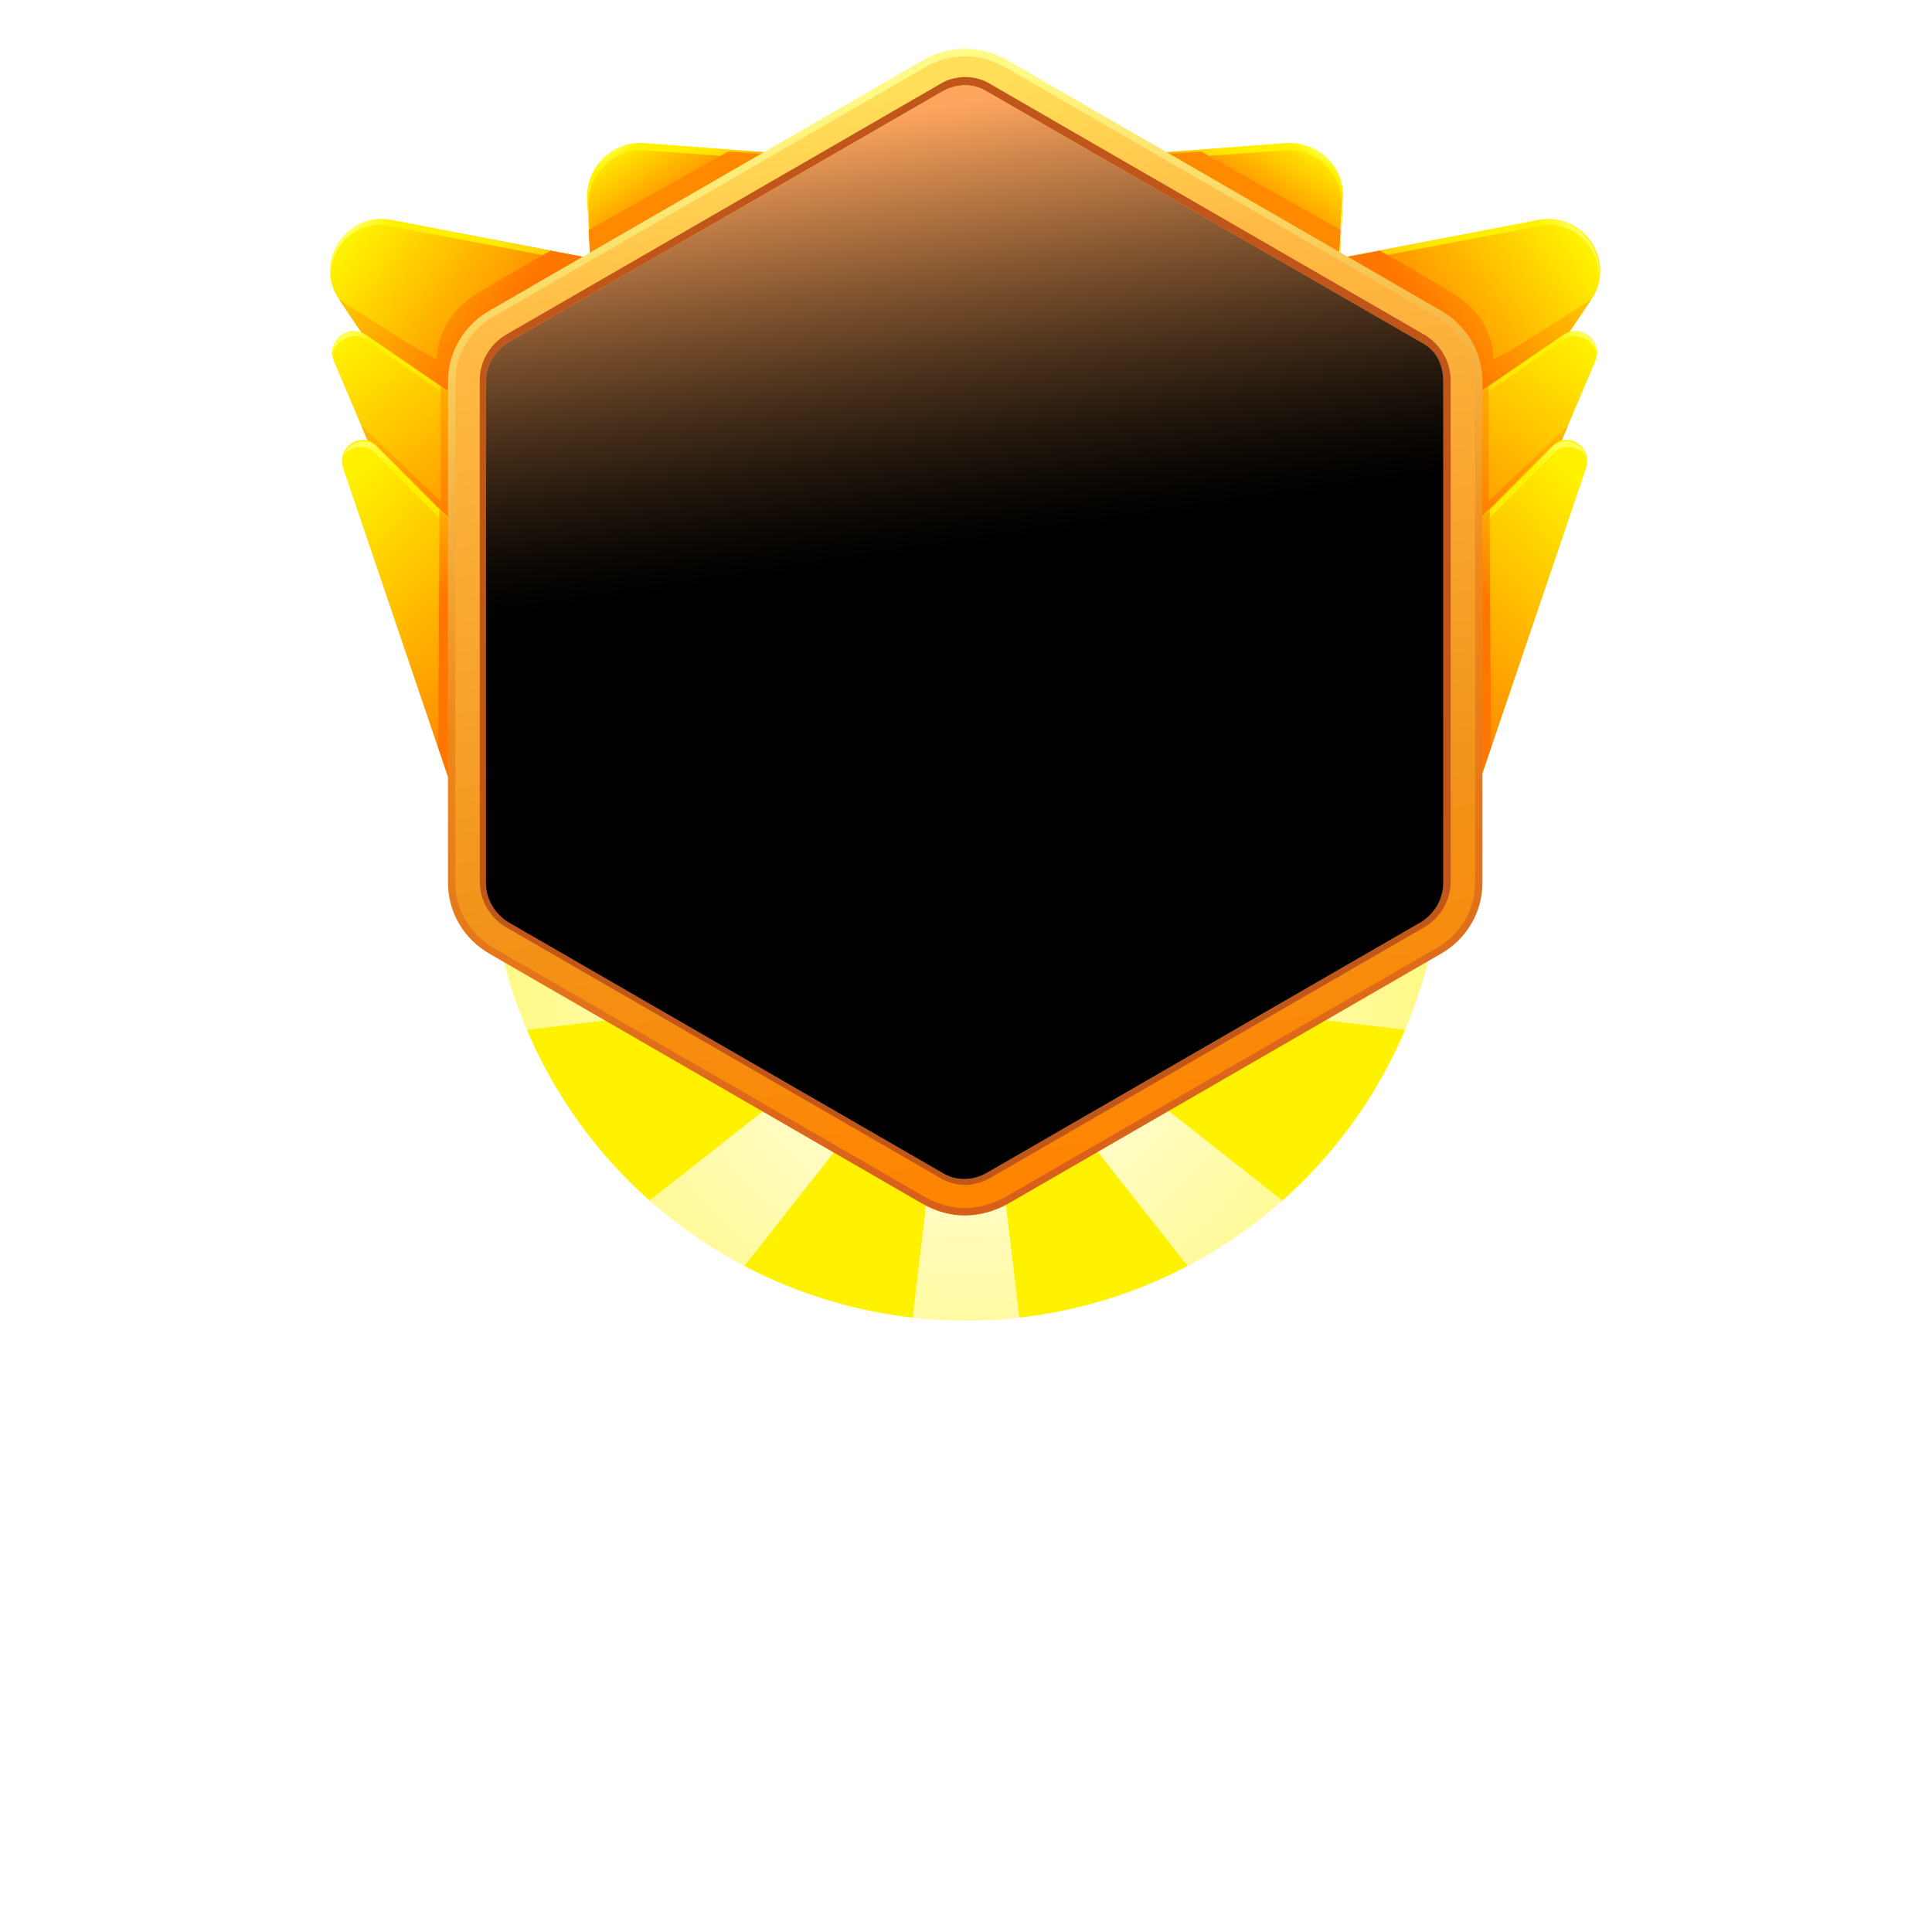 <svg width="158" height="158" viewBox="0 0 158 158" fill="none" xmlns="http://www.w3.org/2000/svg">
<g style="mix-blend-mode:overlay" filter="url(#filter0_f_43_473)">
<circle cx="79" cy="69" r="39" fill="#FFF201"/>
</g>
<g style="mix-blend-mode:overlay">
<path fill-rule="evenodd" clip-rule="evenodd" d="M89.345 0H68.655L77.68 75.814L30.454 15.823L15.823 30.454L75.814 77.68L0 68.655V89.345L75.814 80.32L15.823 127.546L30.454 142.177L77.68 82.186L68.655 158H89.345L80.32 82.186L127.546 142.177L142.177 127.546L82.186 80.32L158 89.345V68.655L82.186 77.68L142.177 30.454L127.546 15.823L80.32 75.814L89.345 0Z" fill="url(#paint0_radial_43_473)"/>
</g>
<path d="M57.535 22.9L32.035 18C28.335 17.3 25.635 21.4 27.735 24.5L42.335 46.1L57.535 22.9Z" fill="url(#paint1_linear_43_473)"/>
<path d="M31.935 18.5L57.235 23.3L57.535 22.9L32.035 18C29.135 17.4 26.835 19.9 27.035 22.5C27.035 20.1 29.235 17.9 31.935 18.5Z" fill="url(#paint2_linear_43_473)"/>
<path d="M57.535 22.9L45.035 20.5C45.035 20.5 42.135 22.1 39.035 24C35.535 26.1 35.735 29.4 35.735 29.4C33.235 28.1 31.735 27 27.735 24.5L42.335 46.1L57.535 22.9Z" fill="url(#paint3_linear_43_473)"/>
<path d="M45.835 38.3L29.935 27.4C28.435 26.4 26.635 27.9 27.335 29.6L39.635 58.6L45.835 38.3Z" fill="url(#paint4_linear_43_473)"/>
<path d="M29.935 27.8L45.735 38.7L45.835 38.3L29.935 27.4C28.635 26.5 26.935 27.7 27.135 29.1C27.335 27.9 28.835 27 29.935 27.8Z" fill="url(#paint5_linear_43_473)"/>
<path d="M45.835 38.3L36.035 31.6V41L29.535 34.8L39.635 58.5L45.835 38.3Z" fill="url(#paint6_linear_43_473)"/>
<path d="M45.035 50.4C44.535 50.3 36.435 42.1 30.835 36.5C29.635 35.2 27.535 36.5 28.035 38.2L39.235 71.2L45.035 50.4Z" fill="url(#paint7_linear_43_473)"/>
<path d="M30.835 36.6C29.835 35.6 28.335 36.2 28.035 37.4C28.535 36.5 29.835 36.2 30.635 37C36.135 42.6 44.335 50.8 44.835 50.9L39.235 71.2V71.3L44.935 50.5C44.535 50.3 36.435 42.2 30.835 36.6Z" fill="url(#paint8_linear_43_473)"/>
<path d="M45.035 50.4C44.735 50.3 40.435 46.1 35.935 41.7C35.935 45 35.835 61.1 35.835 61.1L39.335 71.3L45.035 50.4Z" fill="url(#paint9_linear_43_473)"/>
<path d="M48.435 24L48.035 16.5C47.835 13.8 50.135 11.6 52.735 11.8L65.935 12.8L48.435 24Z" fill="url(#paint10_linear_43_473)"/>
<path d="M48.135 17C47.935 14.3 50.235 12.1 52.835 12.3L65.235 13.2L65.935 12.7L52.735 11.7C50.035 11.5 47.835 13.7 48.035 16.4L48.435 23.9L48.135 17Z" fill="url(#paint11_linear_43_473)"/>
<path d="M48.435 24L48.135 18.8L59.535 12.4L65.935 12.8L48.435 24Z" fill="#FF8A00"/>
<path d="M100.335 22.9L125.835 18C129.535 17.3 132.235 21.4 130.135 24.5L115.535 46.1L100.335 22.9Z" fill="url(#paint12_linear_43_473)"/>
<path d="M125.835 18.5L100.535 23.3L100.235 22.9L125.735 18C128.635 17.4 130.935 19.9 130.735 22.5C130.735 20.1 128.535 17.9 125.835 18.5Z" fill="url(#paint13_linear_43_473)"/>
<path d="M100.335 22.9L112.835 20.5C112.835 20.5 115.735 22.1 118.835 24C122.335 26.1 122.135 29.4 122.135 29.4C124.635 28.1 126.135 27 130.135 24.5L115.535 46.1L100.335 22.9Z" fill="url(#paint14_linear_43_473)"/>
<path d="M111.935 38.3L127.835 27.4C129.335 26.4 131.135 27.9 130.435 29.6L118.135 58.6L111.935 38.3Z" fill="url(#paint15_linear_43_473)"/>
<path d="M127.835 27.8L112.035 38.7L111.935 38.3L127.835 27.4C129.135 26.5 130.835 27.7 130.635 29.1C130.435 27.9 129.035 27 127.835 27.8Z" fill="url(#paint16_linear_43_473)"/>
<path d="M111.935 38.3L121.735 31.6V41L128.235 34.8L118.135 58.5L111.935 38.3Z" fill="url(#paint17_linear_43_473)"/>
<path d="M112.735 50.4C113.235 50.3 121.335 42.1 126.935 36.5C128.135 35.2 130.235 36.5 129.735 38.2L118.535 71.2L112.735 50.4Z" fill="url(#paint18_linear_43_473)"/>
<path d="M126.935 36.6C127.935 35.6 129.435 36.2 129.735 37.4C129.235 36.5 127.935 36.2 127.135 37C121.635 42.6 113.435 50.8 112.935 50.9L118.535 71.2V71.3L112.835 50.5C113.235 50.3 121.435 42.2 126.935 36.6Z" fill="url(#paint19_linear_43_473)"/>
<path d="M112.735 50.4C113.035 50.3 117.335 46.1 121.835 41.7C121.835 45 121.935 61.1 121.935 61.1L118.435 71.3L112.735 50.4Z" fill="url(#paint20_linear_43_473)"/>
<path d="M109.335 24L109.735 16.5C109.935 13.8 107.635 11.6 105.035 11.8L91.835 12.8L109.335 24Z" fill="url(#paint21_linear_43_473)"/>
<path d="M109.735 17C109.935 14.3 107.635 12.1 105.035 12.3L92.635 13.2L91.935 12.7L105.135 11.7C107.835 11.5 110.035 13.7 109.835 16.4L109.435 23.9L109.735 17Z" fill="url(#paint22_linear_43_473)"/>
<path d="M109.335 24L109.635 18.8L98.235 12.4L91.835 12.8L109.335 24Z" fill="#FF8A00"/>
<path d="M78.935 99.4C77.735 99.4 76.635 99.1 75.535 98.5L40.035 78C37.935 76.8 36.635 74.6 36.635 72.2V31.2C36.635 28.8 37.935 26.6 40.035 25.4L75.535 4.9C76.535 4.3 77.735 4 78.935 4C80.135 4 81.235 4.3 82.335 4.9L117.835 25.4C119.935 26.6 121.235 28.8 121.235 31.2V72.2C121.235 74.6 119.935 76.8 117.835 78L82.335 98.5C81.235 99.1 80.035 99.4 78.935 99.4Z" fill="url(#paint23_linear_43_473)"/>
<path d="M78.935 98.8C77.835 98.8 76.835 98.5 75.835 98L40.335 77.5C38.435 76.4 37.235 74.4 37.235 72.2V31.2C37.235 29 38.435 27 40.335 25.9L75.835 5.4C76.735 4.9 77.835 4.6 78.935 4.6C80.035 4.6 81.035 4.9 82.035 5.4L117.535 25.9C119.435 27 120.635 29 120.635 31.2V72.2C120.635 74.4 119.435 76.4 117.535 77.5L82.035 98C81.035 98.5 79.935 98.8 78.935 98.8Z" fill="url(#paint24_linear_43_473)"/>
<path d="M78.935 96.9C78.235 96.9 77.435 96.7 76.835 96.3L41.335 75.8C40.035 75 39.235 73.6 39.235 72.1V31.1C39.235 29.6 40.035 28.2 41.335 27.4L76.835 6.9C77.435 6.5 78.235 6.3 78.935 6.3C79.635 6.3 80.435 6.5 81.035 6.9L116.535 27.4C117.835 28.2 118.635 29.6 118.635 31.1V72.1C118.635 73.6 117.835 75 116.535 75.8L81.035 96.3C80.335 96.7 79.635 96.9 78.935 96.9Z" fill="#C0561A"/>
<path d="M116.235 28L80.735 7.5C79.635 6.8 78.235 6.8 77.035 7.5L41.535 28C40.435 28.7 39.735 29.9 39.735 31.2V72.2C39.735 73.5 40.435 74.7 41.535 75.4L77.035 95.9C78.135 96.6 79.535 96.6 80.735 95.9L116.235 75.4C117.335 74.7 118.035 73.5 118.035 72.2V31.2C118.035 29.8 117.435 28.6 116.235 28Z" fill="url(#paint25_linear_43_473)"/>
<path d="M78.935 93.9C78.735 93.9 78.535 93.8 78.335 93.7L42.735 73.2C42.335 73 42.135 72.6 42.135 72.1V31.1C42.135 30.7 42.335 30.3 42.735 30L78.235 9.5C78.435 9.4 78.635 9.3 78.835 9.3C79.035 9.3 79.235 9.4 79.435 9.5L114.935 30C115.335 30.2 115.535 30.6 115.535 31.1V72.1C115.535 72.5 115.335 72.9 114.935 73.2L79.435 93.7C79.335 93.8 79.135 93.9 78.935 93.9Z" fill="url(#paint26_linear_43_473)"/>
<path d="M114.735 30.6L79.235 10.1C79.135 10 79.035 10 78.935 10C78.835 10 78.735 10 78.635 10.1L43.135 30.6C43.035 30.7 42.935 30.7 42.935 30.8C42.835 30.9 42.835 31 42.835 31.1V72.1C42.835 72.2 42.835 72.3 42.935 72.4C43.035 72.5 43.035 72.6 43.135 72.6L78.635 93.1C78.735 93.2 78.835 93.2 78.935 93.2C79.035 93.2 79.135 93.2 79.235 93.1L114.735 72.6C114.835 72.6 114.935 72.5 114.935 72.4C115.035 72.3 115.035 72.2 115.035 72.1V31.1C115.035 31 115.035 30.9 114.935 30.8C114.935 30.7 114.835 30.7 114.735 30.6ZM112.035 70.8L78.935 89.9L45.835 70.8V32.6L78.935 13.5L112.035 32.6V70.8Z" fill="url(#paint27_linear_43_473)"/>
<path d="M45.835 70.8V32.6C45.835 32.6 42.935 30.8 42.835 30.9C42.735 31 42.735 31.1 42.735 31.2V72.2C42.735 72.3 42.735 72.4 42.835 72.5C42.935 72.6 45.835 70.8 45.835 70.8Z" fill="url(#paint28_linear_43_473)"/>
<path d="M78.935 89.9L45.835 70.8C45.835 70.8 42.835 72.4 42.835 72.5C42.935 72.6 42.935 72.7 43.035 72.7L78.535 93.2C78.635 93.3 78.736 93.3 78.835 93.3C78.935 93.3 78.935 89.9 78.935 89.9Z" fill="url(#paint29_linear_43_473)"/>
<path d="M112.036 70.8L78.936 89.9C78.936 89.9 78.836 93.3 78.936 93.3C79.036 93.3 79.136 93.3 79.236 93.2L114.736 72.7C114.836 72.7 114.936 72.6 114.936 72.5C115.036 72.4 112.036 70.8 112.036 70.8Z" fill="url(#paint30_linear_43_473)"/>
<path d="M114.936 72.5C115.036 72.4 115.036 72.3 115.036 72.2V31.2C115.036 31.1 115.036 31 114.936 30.9C114.836 30.8 111.936 32.6 111.936 32.6V70.8C112.036 70.8 114.836 72.6 114.936 72.5Z" fill="url(#paint31_linear_43_473)"/>
<path d="M78.936 13.4L112.036 32.5C112.036 32.5 115.036 30.9 115.036 30.8C114.936 30.7 114.936 30.6 114.836 30.6L79.336 10.1C79.236 10 79.136 10 79.036 10C78.936 10 78.936 13.4 78.936 13.4Z" fill="url(#paint32_linear_43_473)"/>
<path d="M45.836 32.5L78.936 13.4C78.936 13.4 79.035 10 78.936 10C78.835 10 78.736 10 78.636 10.1L43.136 30.6C43.036 30.7 42.935 30.7 42.935 30.8C42.736 30.9 45.836 32.5 45.836 32.5Z" fill="url(#paint33_linear_43_473)"/>
<path d="M49.435 68.6V34.7L78.936 17.7L108.336 34.7V68.6L78.936 85.6L49.435 68.6Z" fill="url(#paint34_linear_43_473)"/>
<path d="M49.435 67.9V68.6L78.936 85.6L108.336 68.6V67.9L78.936 84.9L49.435 67.9Z" fill="url(#paint35_linear_43_473)"/>
<path d="M78.935 13.4L45.835 32.5V70.7L78.935 89.8L112.035 70.7V32.5L78.935 13.4ZM108.335 68.6L78.935 85.6L49.535 68.6V34.6L78.935 17.6L108.335 34.6V68.6Z" fill="#9B3A17"/>
<path d="M46.535 70.3V32.9L78.935 14.2L111.335 32.9V70.3L78.935 89L46.535 70.3ZM48.735 34.2V69L78.935 86.4L109.135 69V34.2L78.935 16.8L48.735 34.2Z" fill="url(#paint36_linear_43_473)"/>
<path d="M78.936 17.7L49.435 34.7V35.5L78.936 18.5L108.336 35.5V34.7L78.936 17.7Z" fill="url(#paint37_linear_43_473)"/>
<path d="M90.435 69C90.135 69 89.835 68.9 89.535 68.8L78.835 63.9L68.135 68.8C67.835 68.9 67.535 69 67.235 69C66.635 69 66.035 68.7 65.635 68.3C65.235 67.9 65.035 67.3 65.135 66.7L66.535 55.1L58.635 46.5C58.135 46 57.935 45.2 58.235 44.5C58.435 43.8 59.035 43.3 59.835 43.1L71.335 40.8L77.035 30.6C77.435 29.9 78.135 29.5 78.835 29.5C79.535 29.5 80.235 29.9 80.635 30.6L86.335 40.8L97.835 43.1C98.535 43.2 99.135 43.8 99.435 44.5C99.635 45.2 99.535 46 99.035 46.5L91.135 55.1L92.535 66.7C92.635 67.3 92.435 67.9 92.035 68.3C91.635 68.8 91.035 69 90.435 69Z" fill="#9B3A17"/>
<path d="M90.435 68.3C90.235 68.3 90.035 68.3 89.835 68.2L78.835 63.2L67.835 68.2C67.635 68.3 67.435 68.3 67.235 68.3C66.835 68.3 66.535 68.1 66.235 67.8C65.935 67.5 65.835 67.1 65.935 66.8L67.335 54.8L59.135 45.9C58.835 45.5 58.735 45 58.835 44.6C59.035 44.1 59.335 43.8 59.835 43.7L71.635 41.3L77.535 30.8C77.735 30.4 78.235 30.1 78.735 30.1C79.235 30.1 79.635 30.4 79.935 30.8L85.835 41.3L97.635 43.7C98.135 43.8 98.535 44.1 98.635 44.6C98.735 45.1 98.635 45.6 98.335 45.9L90.135 54.8L91.535 66.8C91.535 67.2 91.435 67.6 91.235 67.8C91.235 68.1 90.835 68.3 90.435 68.3Z" fill="url(#paint38_linear_43_473)"/>
<path d="M69.036 54.3C68.936 54 68.836 53.7 68.536 53.5L60.935 45.2L71.936 43C72.236 42.9 72.536 42.8 72.736 42.6C72.936 42.4 78.836 50.9 78.836 50.9C78.836 50.9 69.136 54.5 69.036 54.3Z" fill="url(#paint39_linear_43_473)"/>
<path d="M61.036 45.2L72.036 43C72.336 42.9 72.636 42.8 72.836 42.6C73.036 42.4 78.936 50.9 78.936 50.9L61.036 45.2Z" fill="url(#paint40_linear_43_473)"/>
<path d="M78.935 61.4C78.635 61.4 78.335 61.5 78.035 61.6L67.835 66.3L69.135 55.1C69.135 54.8 69.135 54.5 69.035 54.3C68.935 54 78.935 51 78.935 51C78.935 51 79.235 61.4 78.935 61.4Z" fill="url(#paint41_linear_43_473)"/>
<path d="M67.835 66.3L69.135 55.1C69.135 54.8 69.135 54.5 69.035 54.3C68.935 54 78.935 51 78.935 51L67.835 66.3Z" fill="url(#paint42_linear_43_473)"/>
<path d="M79.836 61.6C79.536 61.5 79.236 61.4 78.936 61.4C78.636 61.4 78.936 50.9 78.936 50.9C78.936 50.9 88.936 53.9 88.836 54.2C88.736 54.5 88.736 54.8 88.736 55.1L90.036 66.3L79.836 61.6Z" fill="url(#paint43_linear_43_473)"/>
<path d="M78.936 50.9C78.936 50.9 88.936 53.9 88.836 54.2C88.736 54.5 88.736 54.8 88.736 55.1L90.036 66.3L78.936 50.9Z" fill="url(#paint44_linear_43_473)"/>
<path d="M78.936 50.9C78.936 50.9 84.836 42.4 85.036 42.6C85.236 42.8 85.536 42.9 85.836 43L96.836 45.2L89.236 53.5C89.036 53.7 88.836 54 88.836 54.3C88.736 54.5 78.936 50.9 78.936 50.9Z" fill="url(#paint45_linear_43_473)"/>
<path d="M78.936 50.9C78.936 50.9 84.836 42.4 85.036 42.6C85.236 42.8 85.536 42.9 85.836 43L96.836 45.2L78.936 50.9Z" fill="url(#paint46_linear_43_473)"/>
<path d="M78.936 50.9C78.936 50.9 72.636 42.8 72.836 42.6C73.036 42.4 73.236 42.2 73.436 41.9L78.936 32.1L84.436 41.9C84.536 42.2 84.736 42.4 85.036 42.6C85.236 42.8 78.936 50.9 78.936 50.9Z" fill="url(#paint47_linear_43_473)"/>
<path d="M78.936 50.9C78.936 50.9 72.636 42.8 72.836 42.6C73.036 42.4 73.236 42.2 73.436 41.9L78.936 32.1V50.9Z" fill="url(#paint48_linear_43_473)"/>
<path d="M78.936 32.2L78.836 50.8L61.036 45.2L78.836 51L67.836 66.3L78.936 51.1L90.036 66.3L79.036 51L96.836 45.2L79.036 50.8L78.936 32.2Z" fill="url(#paint49_linear_43_473)"/>
<g style="mix-blend-mode:screen">
<path d="M116.235 28L80.735 7.5C79.635 6.8 78.235 6.8 77.035 7.5L41.535 28C40.435 28.7 39.735 29.9 39.735 31.2V72.2C39.735 73.5 40.435 74.7 41.535 75.4L77.035 95.9C78.135 96.6 79.535 96.6 80.735 95.9L116.235 75.4C117.335 74.7 118.035 73.5 118.035 72.2V31.2C118.035 29.8 117.435 28.6 116.235 28Z" fill="url(#paint50_linear_43_473)"/>
</g>
<defs>
<filter id="filter0_f_43_473" x="16" y="6" width="126" height="126" filterUnits="userSpaceOnUse" color-interpolation-filters="sRGB">
<feFlood flood-opacity="0" result="BackgroundImageFix"/>
<feBlend mode="normal" in="SourceGraphic" in2="BackgroundImageFix" result="shape"/>
<feGaussianBlur stdDeviation="12" result="effect1_foregroundBlur_43_473"/>
</filter>
<radialGradient id="paint0_radial_43_473" cx="0" cy="0" r="1" gradientUnits="userSpaceOnUse" gradientTransform="translate(79 79) rotate(90) scale(79)">
<stop stop-color="white"/>
<stop offset="1" stop-color="white" stop-opacity="0"/>
</radialGradient>
<linearGradient id="paint1_linear_43_473" x1="28.646" y1="19.553" x2="43.1" y2="29.715" gradientUnits="userSpaceOnUse">
<stop stop-color="#FFF200"/>
<stop offset="0.739" stop-color="#FF9900"/>
<stop offset="0.824" stop-color="#FC8D00"/>
<stop offset="0.976" stop-color="#F36F00"/>
<stop offset="1" stop-color="#F26900"/>
</linearGradient>
<linearGradient id="paint2_linear_43_473" x1="29.126" y1="18.252" x2="48.707" y2="24.849" gradientUnits="userSpaceOnUse">
<stop stop-color="#FFFF56"/>
<stop offset="0.129" stop-color="#FFF200"/>
<stop offset="0.39" stop-color="#FFEF00"/>
<stop offset="0.558" stop-color="#FFE700"/>
<stop offset="0.699" stop-color="#FFD800"/>
<stop offset="0.825" stop-color="#FFC300"/>
<stop offset="0.94" stop-color="#FFA800"/>
<stop offset="0.994" stop-color="#FF9900"/>
</linearGradient>
<linearGradient id="paint3_linear_43_473" x1="30.804" y1="21.07" x2="43.812" y2="30.216" gradientUnits="userSpaceOnUse">
<stop stop-color="#FFC400"/>
<stop offset="0.707" stop-color="#FF7700"/>
</linearGradient>
<linearGradient id="paint4_linear_43_473" x1="27.02" y1="28.622" x2="41.275" y2="46.532" gradientUnits="userSpaceOnUse">
<stop stop-color="#FFF200"/>
<stop offset="0.739" stop-color="#FF9900"/>
<stop offset="0.824" stop-color="#FC8D00"/>
<stop offset="0.976" stop-color="#F36F00"/>
<stop offset="1" stop-color="#F26900"/>
</linearGradient>
<linearGradient id="paint5_linear_43_473" x1="30.288" y1="25.839" x2="37.812" y2="35.292" gradientUnits="userSpaceOnUse">
<stop stop-color="#FFFF56"/>
<stop offset="0.129" stop-color="#FFF200"/>
<stop offset="0.39" stop-color="#FFEF00"/>
<stop offset="0.558" stop-color="#FFE700"/>
<stop offset="0.699" stop-color="#FFD800"/>
<stop offset="0.825" stop-color="#FFC300"/>
<stop offset="0.94" stop-color="#FFA800"/>
<stop offset="0.994" stop-color="#FF9900"/>
</linearGradient>
<linearGradient id="paint6_linear_43_473" x1="27.774" y1="34.834" x2="41.089" y2="46.885" gradientUnits="userSpaceOnUse">
<stop stop-color="#FFC400"/>
<stop offset="0.707" stop-color="#FF7700"/>
</linearGradient>
<linearGradient id="paint7_linear_43_473" x1="22.491" y1="41.938" x2="42.599" y2="61.047" gradientUnits="userSpaceOnUse">
<stop offset="0.085" stop-color="#FFF200"/>
<stop offset="0.739" stop-color="#FF9900"/>
<stop offset="0.824" stop-color="#FC8D00"/>
<stop offset="0.976" stop-color="#F36F00"/>
<stop offset="1" stop-color="#F26900"/>
</linearGradient>
<linearGradient id="paint8_linear_43_473" x1="30.742" y1="35.832" x2="36.024" y2="47.396" gradientUnits="userSpaceOnUse">
<stop stop-color="#FFFF56"/>
<stop offset="0.246" stop-color="#FFF200"/>
<stop offset="0.472" stop-color="#FFEF00"/>
<stop offset="0.617" stop-color="#FFE700"/>
<stop offset="0.739" stop-color="#FFD800"/>
<stop offset="0.848" stop-color="#FFC300"/>
<stop offset="0.947" stop-color="#FFA800"/>
<stop offset="0.994" stop-color="#FF9900"/>
</linearGradient>
<linearGradient id="paint9_linear_43_473" x1="31.49" y1="40.685" x2="37.842" y2="52.679" gradientUnits="userSpaceOnUse">
<stop stop-color="#FFC400"/>
<stop offset="0.707" stop-color="#FF7700"/>
</linearGradient>
<linearGradient id="paint10_linear_43_473" x1="52.191" y1="10.683" x2="56.364" y2="17.142" gradientUnits="userSpaceOnUse">
<stop stop-color="#FFF200"/>
<stop offset="0.739" stop-color="#FF9900"/>
<stop offset="0.824" stop-color="#FC8D00"/>
<stop offset="0.976" stop-color="#F36F00"/>
<stop offset="1" stop-color="#F26900"/>
</linearGradient>
<linearGradient id="paint11_linear_43_473" x1="52.191" y1="10.683" x2="56.364" y2="17.142" gradientUnits="userSpaceOnUse">
<stop stop-color="#FFFF56"/>
<stop offset="0.129" stop-color="#FFF200"/>
<stop offset="0.39" stop-color="#FFEF00"/>
<stop offset="0.558" stop-color="#FFE700"/>
<stop offset="0.699" stop-color="#FFD800"/>
<stop offset="0.825" stop-color="#FFC300"/>
<stop offset="0.94" stop-color="#FFA800"/>
<stop offset="0.994" stop-color="#FF9900"/>
</linearGradient>
<linearGradient id="paint12_linear_43_473" x1="129.142" y1="19.553" x2="114.687" y2="29.715" gradientUnits="userSpaceOnUse">
<stop stop-color="#FFF200"/>
<stop offset="0.739" stop-color="#FF9900"/>
<stop offset="0.824" stop-color="#FC8D00"/>
<stop offset="0.976" stop-color="#F36F00"/>
<stop offset="1" stop-color="#F26900"/>
</linearGradient>
<linearGradient id="paint13_linear_43_473" x1="128.662" y1="18.252" x2="109.081" y2="24.849" gradientUnits="userSpaceOnUse">
<stop stop-color="#FFFF56"/>
<stop offset="0.129" stop-color="#FFF200"/>
<stop offset="0.39" stop-color="#FFEF00"/>
<stop offset="0.558" stop-color="#FFE700"/>
<stop offset="0.699" stop-color="#FFD800"/>
<stop offset="0.825" stop-color="#FFC300"/>
<stop offset="0.94" stop-color="#FFA800"/>
<stop offset="0.994" stop-color="#FF9900"/>
</linearGradient>
<linearGradient id="paint14_linear_43_473" x1="126.984" y1="21.07" x2="113.976" y2="30.216" gradientUnits="userSpaceOnUse">
<stop stop-color="#FFC400"/>
<stop offset="0.707" stop-color="#FF7700"/>
</linearGradient>
<linearGradient id="paint15_linear_43_473" x1="130.768" y1="28.622" x2="116.513" y2="46.532" gradientUnits="userSpaceOnUse">
<stop stop-color="#FFF200"/>
<stop offset="0.739" stop-color="#FF9900"/>
<stop offset="0.824" stop-color="#FC8D00"/>
<stop offset="0.976" stop-color="#F36F00"/>
<stop offset="1" stop-color="#F26900"/>
</linearGradient>
<linearGradient id="paint16_linear_43_473" x1="127.5" y1="25.839" x2="119.976" y2="35.292" gradientUnits="userSpaceOnUse">
<stop stop-color="#FFFF56"/>
<stop offset="0.129" stop-color="#FFF200"/>
<stop offset="0.39" stop-color="#FFEF00"/>
<stop offset="0.558" stop-color="#FFE700"/>
<stop offset="0.699" stop-color="#FFD800"/>
<stop offset="0.825" stop-color="#FFC300"/>
<stop offset="0.94" stop-color="#FFA800"/>
<stop offset="0.994" stop-color="#FF9900"/>
</linearGradient>
<linearGradient id="paint17_linear_43_473" x1="130.014" y1="34.834" x2="116.699" y2="46.885" gradientUnits="userSpaceOnUse">
<stop stop-color="#FFC400"/>
<stop offset="0.707" stop-color="#FF7700"/>
</linearGradient>
<linearGradient id="paint18_linear_43_473" x1="135.297" y1="41.938" x2="115.189" y2="61.047" gradientUnits="userSpaceOnUse">
<stop offset="0.085" stop-color="#FFF200"/>
<stop offset="0.739" stop-color="#FF9900"/>
<stop offset="0.824" stop-color="#FC8D00"/>
<stop offset="0.976" stop-color="#F36F00"/>
<stop offset="1" stop-color="#F26900"/>
</linearGradient>
<linearGradient id="paint19_linear_43_473" x1="127.045" y1="35.832" x2="121.763" y2="47.396" gradientUnits="userSpaceOnUse">
<stop stop-color="#FFFF56"/>
<stop offset="0.246" stop-color="#FFF200"/>
<stop offset="0.472" stop-color="#FFEF00"/>
<stop offset="0.617" stop-color="#FFE700"/>
<stop offset="0.739" stop-color="#FFD800"/>
<stop offset="0.848" stop-color="#FFC300"/>
<stop offset="0.947" stop-color="#FFA800"/>
<stop offset="0.994" stop-color="#FF9900"/>
</linearGradient>
<linearGradient id="paint20_linear_43_473" x1="126.298" y1="40.685" x2="119.945" y2="52.679" gradientUnits="userSpaceOnUse">
<stop stop-color="#FFC400"/>
<stop offset="0.707" stop-color="#FF7700"/>
</linearGradient>
<linearGradient id="paint21_linear_43_473" x1="105.597" y1="10.683" x2="101.424" y2="17.142" gradientUnits="userSpaceOnUse">
<stop stop-color="#FFF200"/>
<stop offset="0.739" stop-color="#FF9900"/>
<stop offset="0.824" stop-color="#FC8D00"/>
<stop offset="0.976" stop-color="#F36F00"/>
<stop offset="1" stop-color="#F26900"/>
</linearGradient>
<linearGradient id="paint22_linear_43_473" x1="105.597" y1="10.683" x2="101.424" y2="17.142" gradientUnits="userSpaceOnUse">
<stop stop-color="#FFFF56"/>
<stop offset="0.129" stop-color="#FFF200"/>
<stop offset="0.39" stop-color="#FFEF00"/>
<stop offset="0.558" stop-color="#FFE700"/>
<stop offset="0.699" stop-color="#FFD800"/>
<stop offset="0.825" stop-color="#FFC300"/>
<stop offset="0.94" stop-color="#FFA800"/>
<stop offset="0.994" stop-color="#FF9900"/>
</linearGradient>
<linearGradient id="paint23_linear_43_473" x1="72.232" y1="7.589" x2="85.802" y2="97.327" gradientUnits="userSpaceOnUse">
<stop stop-color="#FFF985"/>
<stop offset="0.503" stop-color="#EF8818"/>
<stop offset="1" stop-color="#D85F1B"/>
</linearGradient>
<linearGradient id="paint24_linear_43_473" x1="72.318" y1="8.157" x2="85.713" y2="96.737" gradientUnits="userSpaceOnUse">
<stop stop-color="#FFDE59"/>
<stop offset="0.163" stop-color="#FFBA45"/>
<stop offset="0.706" stop-color="#F29218"/>
<stop offset="1" stop-color="#FF8400"/>
</linearGradient>
<linearGradient id="paint25_linear_43_473" x1="72.775" y1="11.184" x2="85.379" y2="94.53" gradientUnits="userSpaceOnUse">
<stop stop-color="#FFCF57"/>
<stop offset="0.706" stop-color="#FFAB17"/>
<stop offset="1" stop-color="#FFCD17"/>
</linearGradient>
<linearGradient id="paint26_linear_43_473" x1="73.113" y1="13.416" x2="85.021" y2="92.164" gradientUnits="userSpaceOnUse">
<stop stop-color="#FFD917"/>
<stop offset="1" stop-color="#FFEC17"/>
</linearGradient>
<linearGradient id="paint27_linear_43_473" x1="73.197" y1="13.974" x2="84.932" y2="91.573" gradientUnits="userSpaceOnUse">
<stop stop-color="#FFBD17"/>
<stop offset="0.705" stop-color="#FF9617"/>
<stop offset="1" stop-color="#FFB217"/>
</linearGradient>
<linearGradient id="paint28_linear_43_473" x1="43.651" y1="31.764" x2="44.871" y2="71.81" gradientUnits="userSpaceOnUse">
<stop stop-color="#FF7717"/>
<stop offset="0.703" stop-color="#FF9027"/>
<stop offset="1" stop-color="#FFC927"/>
</linearGradient>
<linearGradient id="paint29_linear_43_473" x1="59.141" y1="69.762" x2="63.021" y2="95.417" gradientUnits="userSpaceOnUse">
<stop stop-color="#FFE417"/>
<stop offset="1" stop-color="#FFB217"/>
</linearGradient>
<linearGradient id="paint30_linear_43_473" x1="78.477" y1="91.628" x2="113.442" y2="71.909" gradientUnits="userSpaceOnUse">
<stop stop-color="#FFF99F"/>
<stop offset="0.242" stop-color="#FFE417"/>
<stop offset="1" stop-color="#FFC117"/>
</linearGradient>
<linearGradient id="paint31_linear_43_473" x1="110.802" y1="33.006" x2="116.673" y2="71.831" gradientUnits="userSpaceOnUse">
<stop stop-color="#FF9B17"/>
<stop offset="0.765" stop-color="#FF9F17"/>
<stop offset="1" stop-color="#FFDC17"/>
</linearGradient>
<linearGradient id="paint32_linear_43_473" x1="94.881" y1="8.62" x2="98.76" y2="34.275" gradientUnits="userSpaceOnUse">
<stop stop-color="#FF8B17"/>
<stop offset="0.216" stop-color="#FF6617"/>
<stop offset="1" stop-color="#FF9027"/>
</linearGradient>
<linearGradient id="paint33_linear_43_473" x1="42.84" y1="21.275" x2="78.942" y2="21.275" gradientUnits="userSpaceOnUse">
<stop stop-color="#FF9027"/>
<stop offset="1" stop-color="#F66317"/>
</linearGradient>
<linearGradient id="paint34_linear_43_473" x1="74.674" y1="19.488" x2="83.212" y2="84.538" gradientUnits="userSpaceOnUse">
<stop stop-color="#FFEB77"/>
<stop offset="0.727" stop-color="#FFAB17"/>
<stop offset="0.841" stop-color="#FFB617"/>
<stop offset="1" stop-color="#FFCD17"/>
</linearGradient>
<linearGradient id="paint35_linear_43_473" x1="78.402" y1="64.532" x2="81.111" y2="85.173" gradientUnits="userSpaceOnUse">
<stop offset="0.261" stop-color="#FF9F17"/>
<stop offset="1" stop-color="#FF6417"/>
</linearGradient>
<linearGradient id="paint36_linear_43_473" x1="72.445" y1="15.56" x2="85.251" y2="87.218" gradientUnits="userSpaceOnUse">
<stop stop-color="#A94E2F"/>
<stop offset="0.667" stop-color="#B15A17"/>
<stop offset="1" stop-color="#A94B2A"/>
</linearGradient>
<linearGradient id="paint37_linear_43_473" x1="76.7" y1="18.355" x2="79.426" y2="39.124" gradientUnits="userSpaceOnUse">
<stop stop-color="#FFFFB5"/>
<stop offset="1" stop-color="#FFE049"/>
</linearGradient>
<linearGradient id="paint38_linear_43_473" x1="58.936" y1="49.21" x2="98.908" y2="49.21" gradientUnits="userSpaceOnUse">
<stop stop-color="#A94E2F"/>
<stop offset="0.667" stop-color="#B15A17"/>
<stop offset="1" stop-color="#A94B2A"/>
</linearGradient>
<linearGradient id="paint39_linear_43_473" x1="60.988" y1="48.441" x2="78.922" y2="48.441" gradientUnits="userSpaceOnUse">
<stop stop-color="#FFAB17"/>
<stop offset="1" stop-color="#FFEB77"/>
</linearGradient>
<linearGradient id="paint40_linear_43_473" x1="61.16" y1="45.181" x2="78.991" y2="47.111" gradientUnits="userSpaceOnUse">
<stop stop-color="#FFE049"/>
<stop offset="1" stop-color="#FFFFB5"/>
</linearGradient>
<linearGradient id="paint41_linear_43_473" x1="67.072" y1="65.357" x2="78.456" y2="52.957" gradientUnits="userSpaceOnUse">
<stop stop-color="#FF9C27"/>
<stop offset="1" stop-color="#FF6617"/>
</linearGradient>
<linearGradient id="paint42_linear_43_473" x1="73.916" y1="52.798" x2="68.834" y2="66.621" gradientUnits="userSpaceOnUse">
<stop stop-color="#FFAB17"/>
<stop offset="1" stop-color="#FFFF77"/>
</linearGradient>
<linearGradient id="paint43_linear_43_473" x1="79.336" y1="53.454" x2="90.521" y2="64.197" gradientUnits="userSpaceOnUse">
<stop stop-color="#FF9027"/>
<stop offset="1" stop-color="#FF6617"/>
</linearGradient>
<linearGradient id="paint44_linear_43_473" x1="82.808" y1="50.834" x2="91.549" y2="65.267" gradientUnits="userSpaceOnUse">
<stop stop-color="#FFA417"/>
<stop offset="0.658" stop-color="#FFBF30"/>
<stop offset="1" stop-color="#FFE630"/>
</linearGradient>
<linearGradient id="paint45_linear_43_473" x1="78.39" y1="50.611" x2="98.109" y2="45.529" gradientUnits="userSpaceOnUse">
<stop stop-color="#FF6617"/>
<stop offset="1" stop-color="#FF8027"/>
</linearGradient>
<linearGradient id="paint46_linear_43_473" x1="80.418" y1="47.108" x2="95.331" y2="43.868" gradientUnits="userSpaceOnUse">
<stop stop-color="#FFFF77"/>
<stop offset="1" stop-color="#FFAB17"/>
</linearGradient>
<linearGradient id="paint47_linear_43_473" x1="77.701" y1="32.757" x2="79.734" y2="49.223" gradientUnits="userSpaceOnUse">
<stop stop-color="#FFAB17"/>
<stop offset="1" stop-color="#FFCF57"/>
</linearGradient>
<linearGradient id="paint48_linear_43_473" x1="77.205" y1="31.059" x2="75.579" y2="50.168" gradientUnits="userSpaceOnUse">
<stop offset="0.209" stop-color="#FFFFA1"/>
<stop offset="1" stop-color="#FFAB17"/>
</linearGradient>
<linearGradient id="paint49_linear_43_473" x1="76.997" y1="38.766" x2="84.16" y2="62.635" gradientUnits="userSpaceOnUse">
<stop stop-color="white"/>
<stop offset="0.69" stop-color="#FFEF17"/>
<stop offset="1" stop-color="#FFD217"/>
</linearGradient>
<linearGradient id="paint50_linear_43_473" x1="72.49" y1="9.293" x2="77.878" y2="44.928" gradientUnits="userSpaceOnUse">
<stop stop-color="#FFA65E"/>
<stop offset="0.17" stop-color="#C68149"/>
<stop offset="0.396" stop-color="#81542F"/>
<stop offset="0.601" stop-color="#49301B"/>
<stop offset="0.776" stop-color="#21160C"/>
<stop offset="0.915" stop-color="#090603"/>
<stop offset="1"/>
</linearGradient>
</defs>
</svg>
